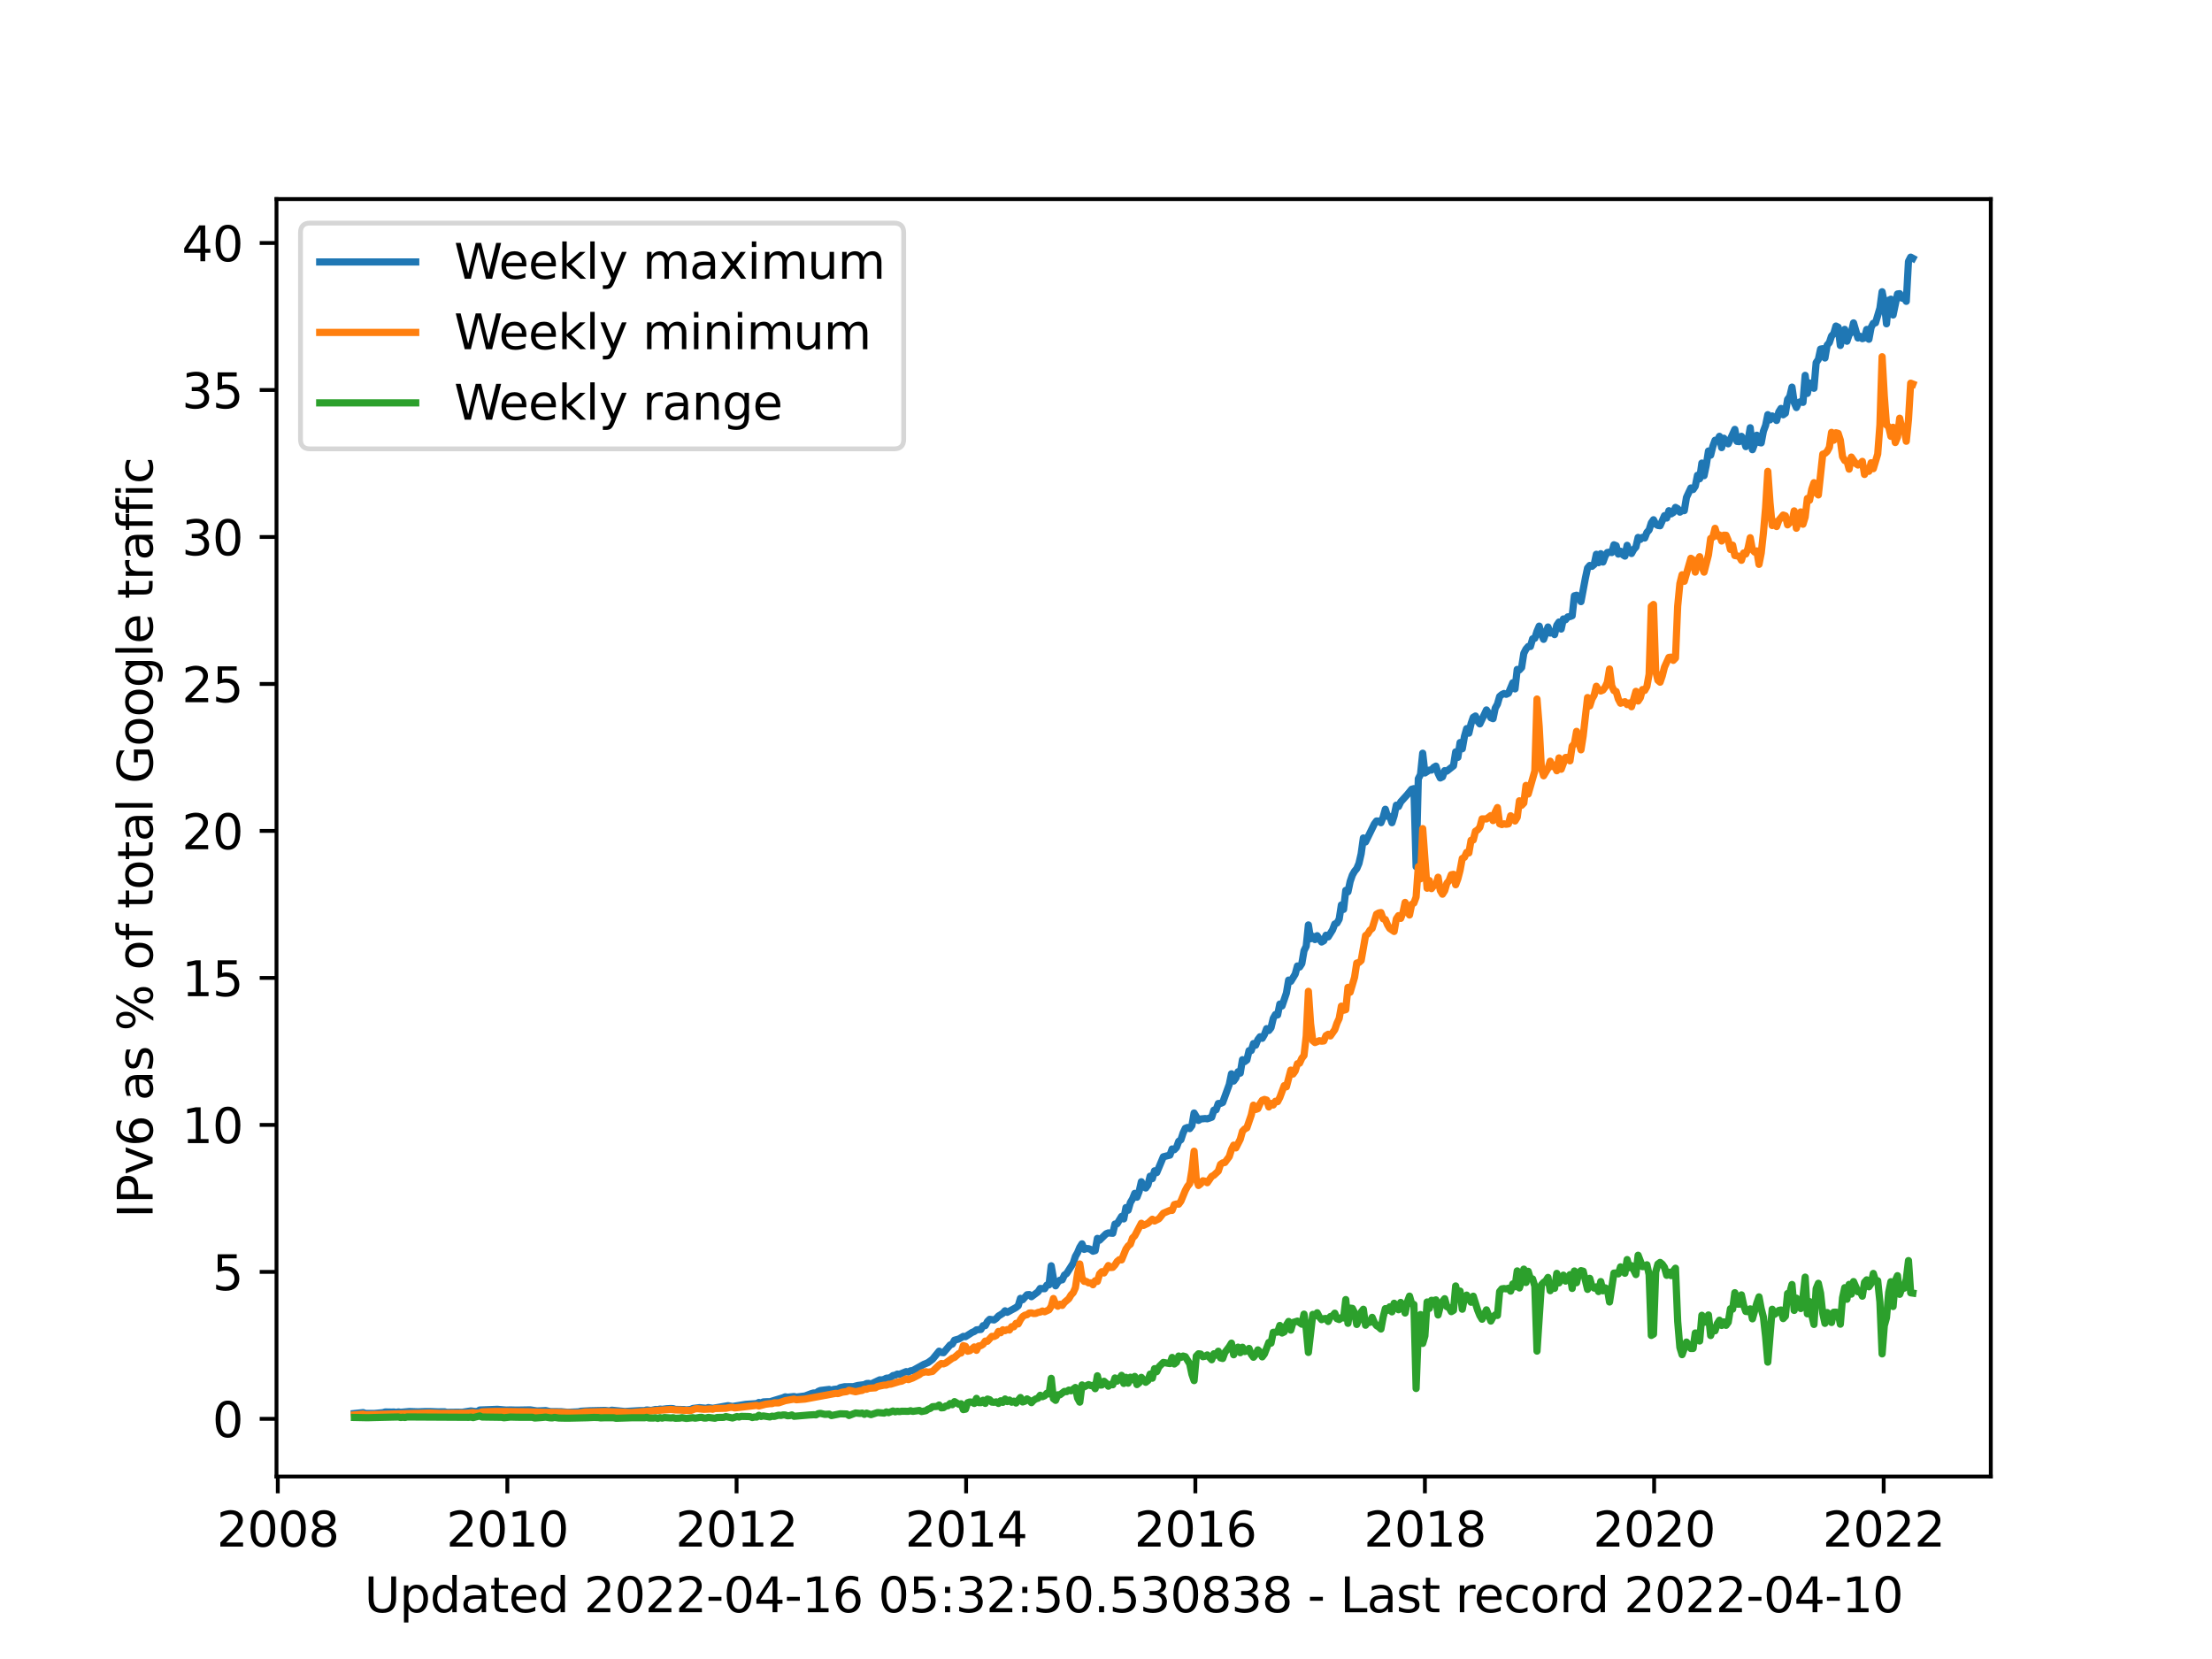 <?xml version="1.0" encoding="utf-8" standalone="no"?>
<!DOCTYPE svg PUBLIC "-//W3C//DTD SVG 1.1//EN"
  "http://www.w3.org/Graphics/SVG/1.1/DTD/svg11.dtd">
<svg xmlns:xlink="http://www.w3.org/1999/xlink" width="460.8pt" height="345.6pt" viewBox="0 0 460.8 345.6" xmlns="http://www.w3.org/2000/svg" version="1.1">
 <defs>
  <style type="text/css">*{stroke-linejoin: round; stroke-linecap: butt}</style>
 </defs>
 <g id="figure_1">
  <g id="patch_1">
   <path d="M 0 345.6 
L 460.8 345.6 
L 460.8 0 
L 0 0 
z
" style="fill: #ffffff"/>
  </g>
  <g id="axes_1">
   <g id="patch_2">
    <path d="M 57.6 307.584 
L 414.72 307.584 
L 414.72 41.472 
L 57.6 41.472 
z
" style="fill: #ffffff"/>
   </g>
   <g id="matplotlib.axis_1">
    <g id="xtick_1">
     <g id="line2d_1">
      <defs>
       <path id="m80d46bbc72" d="M 0 0 
L 0 3.5 
" style="stroke: #000000; stroke-width: 0.8"/>
      </defs>
      <g>
       <use xlink:href="#m80d46bbc72" x="57.871" y="307.584" style="stroke: #000000; stroke-width: 0.8"/>
      </g>
     </g>
     <g id="text_1">
      <!-- 2008 -->
      <g transform="translate(45.146 322.182)scale(0.1 -0.1)">
       <defs>
        <path id="DejaVuSans-32" d="M 1228 531 
L 3431 531 
L 3431 0 
L 469 0 
L 469 531 
Q 828 903 1448 1529 
Q 2069 2156 2228 2338 
Q 2531 2678 2651 2914 
Q 2772 3150 2772 3378 
Q 2772 3750 2511 3984 
Q 2250 4219 1831 4219 
Q 1534 4219 1204 4116 
Q 875 4013 500 3803 
L 500 4441 
Q 881 4594 1212 4672 
Q 1544 4750 1819 4750 
Q 2544 4750 2975 4387 
Q 3406 4025 3406 3419 
Q 3406 3131 3298 2873 
Q 3191 2616 2906 2266 
Q 2828 2175 2409 1742 
Q 1991 1309 1228 531 
z
" transform="scale(0.016)"/>
        <path id="DejaVuSans-30" d="M 2034 4250 
Q 1547 4250 1301 3770 
Q 1056 3291 1056 2328 
Q 1056 1369 1301 889 
Q 1547 409 2034 409 
Q 2525 409 2770 889 
Q 3016 1369 3016 2328 
Q 3016 3291 2770 3770 
Q 2525 4250 2034 4250 
z
M 2034 4750 
Q 2819 4750 3233 4129 
Q 3647 3509 3647 2328 
Q 3647 1150 3233 529 
Q 2819 -91 2034 -91 
Q 1250 -91 836 529 
Q 422 1150 422 2328 
Q 422 3509 836 4129 
Q 1250 4750 2034 4750 
z
" transform="scale(0.016)"/>
        <path id="DejaVuSans-38" d="M 2034 2216 
Q 1584 2216 1326 1975 
Q 1069 1734 1069 1313 
Q 1069 891 1326 650 
Q 1584 409 2034 409 
Q 2484 409 2743 651 
Q 3003 894 3003 1313 
Q 3003 1734 2745 1975 
Q 2488 2216 2034 2216 
z
M 1403 2484 
Q 997 2584 770 2862 
Q 544 3141 544 3541 
Q 544 4100 942 4425 
Q 1341 4750 2034 4750 
Q 2731 4750 3128 4425 
Q 3525 4100 3525 3541 
Q 3525 3141 3298 2862 
Q 3072 2584 2669 2484 
Q 3125 2378 3379 2068 
Q 3634 1759 3634 1313 
Q 3634 634 3220 271 
Q 2806 -91 2034 -91 
Q 1263 -91 848 271 
Q 434 634 434 1313 
Q 434 1759 690 2068 
Q 947 2378 1403 2484 
z
M 1172 3481 
Q 1172 3119 1398 2916 
Q 1625 2713 2034 2713 
Q 2441 2713 2670 2916 
Q 2900 3119 2900 3481 
Q 2900 3844 2670 4047 
Q 2441 4250 2034 4250 
Q 1625 4250 1398 4047 
Q 1172 3844 1172 3481 
z
" transform="scale(0.016)"/>
       </defs>
       <use xlink:href="#DejaVuSans-32"/>
       <use xlink:href="#DejaVuSans-30" x="63.623"/>
       <use xlink:href="#DejaVuSans-30" x="127.246"/>
       <use xlink:href="#DejaVuSans-38" x="190.869"/>
      </g>
     </g>
    </g>
    <g id="xtick_2">
     <g id="line2d_2">
      <g>
       <use xlink:href="#m80d46bbc72" x="105.69" y="307.584" style="stroke: #000000; stroke-width: 0.8"/>
      </g>
     </g>
     <g id="text_2">
      <!-- 2010 -->
      <g transform="translate(92.965 322.182)scale(0.1 -0.1)">
       <defs>
        <path id="DejaVuSans-31" d="M 794 531 
L 1825 531 
L 1825 4091 
L 703 3866 
L 703 4441 
L 1819 4666 
L 2450 4666 
L 2450 531 
L 3481 531 
L 3481 0 
L 794 0 
L 794 531 
z
" transform="scale(0.016)"/>
       </defs>
       <use xlink:href="#DejaVuSans-32"/>
       <use xlink:href="#DejaVuSans-30" x="63.623"/>
       <use xlink:href="#DejaVuSans-31" x="127.246"/>
       <use xlink:href="#DejaVuSans-30" x="190.869"/>
      </g>
     </g>
    </g>
    <g id="xtick_3">
     <g id="line2d_3">
      <g>
       <use xlink:href="#m80d46bbc72" x="153.443" y="307.584" style="stroke: #000000; stroke-width: 0.8"/>
      </g>
     </g>
     <g id="text_3">
      <!-- 2012 -->
      <g transform="translate(140.718 322.182)scale(0.1 -0.1)">
       <use xlink:href="#DejaVuSans-32"/>
       <use xlink:href="#DejaVuSans-30" x="63.623"/>
       <use xlink:href="#DejaVuSans-31" x="127.246"/>
       <use xlink:href="#DejaVuSans-32" x="190.869"/>
      </g>
     </g>
    </g>
    <g id="xtick_4">
     <g id="line2d_4">
      <g>
       <use xlink:href="#m80d46bbc72" x="201.261" y="307.584" style="stroke: #000000; stroke-width: 0.8"/>
      </g>
     </g>
     <g id="text_4">
      <!-- 2014 -->
      <g transform="translate(188.536 322.182)scale(0.1 -0.1)">
       <defs>
        <path id="DejaVuSans-34" d="M 2419 4116 
L 825 1625 
L 2419 1625 
L 2419 4116 
z
M 2253 4666 
L 3047 4666 
L 3047 1625 
L 3713 1625 
L 3713 1100 
L 3047 1100 
L 3047 0 
L 2419 0 
L 2419 1100 
L 313 1100 
L 313 1709 
L 2253 4666 
z
" transform="scale(0.016)"/>
       </defs>
       <use xlink:href="#DejaVuSans-32"/>
       <use xlink:href="#DejaVuSans-30" x="63.623"/>
       <use xlink:href="#DejaVuSans-31" x="127.246"/>
       <use xlink:href="#DejaVuSans-34" x="190.869"/>
      </g>
     </g>
    </g>
    <g id="xtick_5">
     <g id="line2d_5">
      <g>
       <use xlink:href="#m80d46bbc72" x="249.014" y="307.584" style="stroke: #000000; stroke-width: 0.8"/>
      </g>
     </g>
     <g id="text_5">
      <!-- 2016 -->
      <g transform="translate(236.289 322.182)scale(0.1 -0.1)">
       <defs>
        <path id="DejaVuSans-36" d="M 2113 2584 
Q 1688 2584 1439 2293 
Q 1191 2003 1191 1497 
Q 1191 994 1439 701 
Q 1688 409 2113 409 
Q 2538 409 2786 701 
Q 3034 994 3034 1497 
Q 3034 2003 2786 2293 
Q 2538 2584 2113 2584 
z
M 3366 4563 
L 3366 3988 
Q 3128 4100 2886 4159 
Q 2644 4219 2406 4219 
Q 1781 4219 1451 3797 
Q 1122 3375 1075 2522 
Q 1259 2794 1537 2939 
Q 1816 3084 2150 3084 
Q 2853 3084 3261 2657 
Q 3669 2231 3669 1497 
Q 3669 778 3244 343 
Q 2819 -91 2113 -91 
Q 1303 -91 875 529 
Q 447 1150 447 2328 
Q 447 3434 972 4092 
Q 1497 4750 2381 4750 
Q 2619 4750 2861 4703 
Q 3103 4656 3366 4563 
z
" transform="scale(0.016)"/>
       </defs>
       <use xlink:href="#DejaVuSans-32"/>
       <use xlink:href="#DejaVuSans-30" x="63.623"/>
       <use xlink:href="#DejaVuSans-31" x="127.246"/>
       <use xlink:href="#DejaVuSans-36" x="190.869"/>
      </g>
     </g>
    </g>
    <g id="xtick_6">
     <g id="line2d_6">
      <g>
       <use xlink:href="#m80d46bbc72" x="296.832" y="307.584" style="stroke: #000000; stroke-width: 0.8"/>
      </g>
     </g>
     <g id="text_6">
      <!-- 2018 -->
      <g transform="translate(284.107 322.182)scale(0.1 -0.1)">
       <use xlink:href="#DejaVuSans-32"/>
       <use xlink:href="#DejaVuSans-30" x="63.623"/>
       <use xlink:href="#DejaVuSans-31" x="127.246"/>
       <use xlink:href="#DejaVuSans-38" x="190.869"/>
      </g>
     </g>
    </g>
    <g id="xtick_7">
     <g id="line2d_7">
      <g>
       <use xlink:href="#m80d46bbc72" x="344.585" y="307.584" style="stroke: #000000; stroke-width: 0.8"/>
      </g>
     </g>
     <g id="text_7">
      <!-- 2020 -->
      <g transform="translate(331.86 322.182)scale(0.1 -0.1)">
       <use xlink:href="#DejaVuSans-32"/>
       <use xlink:href="#DejaVuSans-30" x="63.623"/>
       <use xlink:href="#DejaVuSans-32" x="127.246"/>
       <use xlink:href="#DejaVuSans-30" x="190.869"/>
      </g>
     </g>
    </g>
    <g id="xtick_8">
     <g id="line2d_8">
      <g>
       <use xlink:href="#m80d46bbc72" x="392.404" y="307.584" style="stroke: #000000; stroke-width: 0.8"/>
      </g>
     </g>
     <g id="text_8">
      <!-- 2022 -->
      <g transform="translate(379.679 322.182)scale(0.1 -0.1)">
       <use xlink:href="#DejaVuSans-32"/>
       <use xlink:href="#DejaVuSans-30" x="63.623"/>
       <use xlink:href="#DejaVuSans-32" x="127.246"/>
       <use xlink:href="#DejaVuSans-32" x="190.869"/>
      </g>
     </g>
    </g>
    <g id="text_9">
     <!-- Updated 2022-04-16 05:32:50.530838 - Last record 2022-04-10 -->
     <g transform="translate(75.905 335.861)scale(0.1 -0.1)">
      <defs>
       <path id="DejaVuSans-55" d="M 556 4666 
L 1191 4666 
L 1191 1831 
Q 1191 1081 1462 751 
Q 1734 422 2344 422 
Q 2950 422 3222 751 
Q 3494 1081 3494 1831 
L 3494 4666 
L 4128 4666 
L 4128 1753 
Q 4128 841 3676 375 
Q 3225 -91 2344 -91 
Q 1459 -91 1007 375 
Q 556 841 556 1753 
L 556 4666 
z
" transform="scale(0.016)"/>
       <path id="DejaVuSans-70" d="M 1159 525 
L 1159 -1331 
L 581 -1331 
L 581 3500 
L 1159 3500 
L 1159 2969 
Q 1341 3281 1617 3432 
Q 1894 3584 2278 3584 
Q 2916 3584 3314 3078 
Q 3713 2572 3713 1747 
Q 3713 922 3314 415 
Q 2916 -91 2278 -91 
Q 1894 -91 1617 61 
Q 1341 213 1159 525 
z
M 3116 1747 
Q 3116 2381 2855 2742 
Q 2594 3103 2138 3103 
Q 1681 3103 1420 2742 
Q 1159 2381 1159 1747 
Q 1159 1113 1420 752 
Q 1681 391 2138 391 
Q 2594 391 2855 752 
Q 3116 1113 3116 1747 
z
" transform="scale(0.016)"/>
       <path id="DejaVuSans-64" d="M 2906 2969 
L 2906 4863 
L 3481 4863 
L 3481 0 
L 2906 0 
L 2906 525 
Q 2725 213 2448 61 
Q 2172 -91 1784 -91 
Q 1150 -91 751 415 
Q 353 922 353 1747 
Q 353 2572 751 3078 
Q 1150 3584 1784 3584 
Q 2172 3584 2448 3432 
Q 2725 3281 2906 2969 
z
M 947 1747 
Q 947 1113 1208 752 
Q 1469 391 1925 391 
Q 2381 391 2643 752 
Q 2906 1113 2906 1747 
Q 2906 2381 2643 2742 
Q 2381 3103 1925 3103 
Q 1469 3103 1208 2742 
Q 947 2381 947 1747 
z
" transform="scale(0.016)"/>
       <path id="DejaVuSans-61" d="M 2194 1759 
Q 1497 1759 1228 1600 
Q 959 1441 959 1056 
Q 959 750 1161 570 
Q 1363 391 1709 391 
Q 2188 391 2477 730 
Q 2766 1069 2766 1631 
L 2766 1759 
L 2194 1759 
z
M 3341 1997 
L 3341 0 
L 2766 0 
L 2766 531 
Q 2569 213 2275 61 
Q 1981 -91 1556 -91 
Q 1019 -91 701 211 
Q 384 513 384 1019 
Q 384 1609 779 1909 
Q 1175 2209 1959 2209 
L 2766 2209 
L 2766 2266 
Q 2766 2663 2505 2880 
Q 2244 3097 1772 3097 
Q 1472 3097 1187 3025 
Q 903 2953 641 2809 
L 641 3341 
Q 956 3463 1253 3523 
Q 1550 3584 1831 3584 
Q 2591 3584 2966 3190 
Q 3341 2797 3341 1997 
z
" transform="scale(0.016)"/>
       <path id="DejaVuSans-74" d="M 1172 4494 
L 1172 3500 
L 2356 3500 
L 2356 3053 
L 1172 3053 
L 1172 1153 
Q 1172 725 1289 603 
Q 1406 481 1766 481 
L 2356 481 
L 2356 0 
L 1766 0 
Q 1100 0 847 248 
Q 594 497 594 1153 
L 594 3053 
L 172 3053 
L 172 3500 
L 594 3500 
L 594 4494 
L 1172 4494 
z
" transform="scale(0.016)"/>
       <path id="DejaVuSans-65" d="M 3597 1894 
L 3597 1613 
L 953 1613 
Q 991 1019 1311 708 
Q 1631 397 2203 397 
Q 2534 397 2845 478 
Q 3156 559 3463 722 
L 3463 178 
Q 3153 47 2828 -22 
Q 2503 -91 2169 -91 
Q 1331 -91 842 396 
Q 353 884 353 1716 
Q 353 2575 817 3079 
Q 1281 3584 2069 3584 
Q 2775 3584 3186 3129 
Q 3597 2675 3597 1894 
z
M 3022 2063 
Q 3016 2534 2758 2815 
Q 2500 3097 2075 3097 
Q 1594 3097 1305 2825 
Q 1016 2553 972 2059 
L 3022 2063 
z
" transform="scale(0.016)"/>
       <path id="DejaVuSans-20" transform="scale(0.016)"/>
       <path id="DejaVuSans-2d" d="M 313 2009 
L 1997 2009 
L 1997 1497 
L 313 1497 
L 313 2009 
z
" transform="scale(0.016)"/>
       <path id="DejaVuSans-35" d="M 691 4666 
L 3169 4666 
L 3169 4134 
L 1269 4134 
L 1269 2991 
Q 1406 3038 1543 3061 
Q 1681 3084 1819 3084 
Q 2600 3084 3056 2656 
Q 3513 2228 3513 1497 
Q 3513 744 3044 326 
Q 2575 -91 1722 -91 
Q 1428 -91 1123 -41 
Q 819 9 494 109 
L 494 744 
Q 775 591 1075 516 
Q 1375 441 1709 441 
Q 2250 441 2565 725 
Q 2881 1009 2881 1497 
Q 2881 1984 2565 2268 
Q 2250 2553 1709 2553 
Q 1456 2553 1204 2497 
Q 953 2441 691 2322 
L 691 4666 
z
" transform="scale(0.016)"/>
       <path id="DejaVuSans-3a" d="M 750 794 
L 1409 794 
L 1409 0 
L 750 0 
L 750 794 
z
M 750 3309 
L 1409 3309 
L 1409 2516 
L 750 2516 
L 750 3309 
z
" transform="scale(0.016)"/>
       <path id="DejaVuSans-33" d="M 2597 2516 
Q 3050 2419 3304 2112 
Q 3559 1806 3559 1356 
Q 3559 666 3084 287 
Q 2609 -91 1734 -91 
Q 1441 -91 1130 -33 
Q 819 25 488 141 
L 488 750 
Q 750 597 1062 519 
Q 1375 441 1716 441 
Q 2309 441 2620 675 
Q 2931 909 2931 1356 
Q 2931 1769 2642 2001 
Q 2353 2234 1838 2234 
L 1294 2234 
L 1294 2753 
L 1863 2753 
Q 2328 2753 2575 2939 
Q 2822 3125 2822 3475 
Q 2822 3834 2567 4026 
Q 2313 4219 1838 4219 
Q 1578 4219 1281 4162 
Q 984 4106 628 3988 
L 628 4550 
Q 988 4650 1302 4700 
Q 1616 4750 1894 4750 
Q 2613 4750 3031 4423 
Q 3450 4097 3450 3541 
Q 3450 3153 3228 2886 
Q 3006 2619 2597 2516 
z
" transform="scale(0.016)"/>
       <path id="DejaVuSans-2e" d="M 684 794 
L 1344 794 
L 1344 0 
L 684 0 
L 684 794 
z
" transform="scale(0.016)"/>
       <path id="DejaVuSans-4c" d="M 628 4666 
L 1259 4666 
L 1259 531 
L 3531 531 
L 3531 0 
L 628 0 
L 628 4666 
z
" transform="scale(0.016)"/>
       <path id="DejaVuSans-73" d="M 2834 3397 
L 2834 2853 
Q 2591 2978 2328 3040 
Q 2066 3103 1784 3103 
Q 1356 3103 1142 2972 
Q 928 2841 928 2578 
Q 928 2378 1081 2264 
Q 1234 2150 1697 2047 
L 1894 2003 
Q 2506 1872 2764 1633 
Q 3022 1394 3022 966 
Q 3022 478 2636 193 
Q 2250 -91 1575 -91 
Q 1294 -91 989 -36 
Q 684 19 347 128 
L 347 722 
Q 666 556 975 473 
Q 1284 391 1588 391 
Q 1994 391 2212 530 
Q 2431 669 2431 922 
Q 2431 1156 2273 1281 
Q 2116 1406 1581 1522 
L 1381 1569 
Q 847 1681 609 1914 
Q 372 2147 372 2553 
Q 372 3047 722 3315 
Q 1072 3584 1716 3584 
Q 2034 3584 2315 3537 
Q 2597 3491 2834 3397 
z
" transform="scale(0.016)"/>
       <path id="DejaVuSans-72" d="M 2631 2963 
Q 2534 3019 2420 3045 
Q 2306 3072 2169 3072 
Q 1681 3072 1420 2755 
Q 1159 2438 1159 1844 
L 1159 0 
L 581 0 
L 581 3500 
L 1159 3500 
L 1159 2956 
Q 1341 3275 1631 3429 
Q 1922 3584 2338 3584 
Q 2397 3584 2469 3576 
Q 2541 3569 2628 3553 
L 2631 2963 
z
" transform="scale(0.016)"/>
       <path id="DejaVuSans-63" d="M 3122 3366 
L 3122 2828 
Q 2878 2963 2633 3030 
Q 2388 3097 2138 3097 
Q 1578 3097 1268 2742 
Q 959 2388 959 1747 
Q 959 1106 1268 751 
Q 1578 397 2138 397 
Q 2388 397 2633 464 
Q 2878 531 3122 666 
L 3122 134 
Q 2881 22 2623 -34 
Q 2366 -91 2075 -91 
Q 1284 -91 818 406 
Q 353 903 353 1747 
Q 353 2603 823 3093 
Q 1294 3584 2113 3584 
Q 2378 3584 2631 3529 
Q 2884 3475 3122 3366 
z
" transform="scale(0.016)"/>
       <path id="DejaVuSans-6f" d="M 1959 3097 
Q 1497 3097 1228 2736 
Q 959 2375 959 1747 
Q 959 1119 1226 758 
Q 1494 397 1959 397 
Q 2419 397 2687 759 
Q 2956 1122 2956 1747 
Q 2956 2369 2687 2733 
Q 2419 3097 1959 3097 
z
M 1959 3584 
Q 2709 3584 3137 3096 
Q 3566 2609 3566 1747 
Q 3566 888 3137 398 
Q 2709 -91 1959 -91 
Q 1206 -91 779 398 
Q 353 888 353 1747 
Q 353 2609 779 3096 
Q 1206 3584 1959 3584 
z
" transform="scale(0.016)"/>
      </defs>
      <use xlink:href="#DejaVuSans-55"/>
      <use xlink:href="#DejaVuSans-70" x="73.193"/>
      <use xlink:href="#DejaVuSans-64" x="136.67"/>
      <use xlink:href="#DejaVuSans-61" x="200.146"/>
      <use xlink:href="#DejaVuSans-74" x="261.426"/>
      <use xlink:href="#DejaVuSans-65" x="300.635"/>
      <use xlink:href="#DejaVuSans-64" x="362.158"/>
      <use xlink:href="#DejaVuSans-20" x="425.635"/>
      <use xlink:href="#DejaVuSans-32" x="457.422"/>
      <use xlink:href="#DejaVuSans-30" x="521.045"/>
      <use xlink:href="#DejaVuSans-32" x="584.668"/>
      <use xlink:href="#DejaVuSans-32" x="648.291"/>
      <use xlink:href="#DejaVuSans-2d" x="711.914"/>
      <use xlink:href="#DejaVuSans-30" x="747.998"/>
      <use xlink:href="#DejaVuSans-34" x="811.621"/>
      <use xlink:href="#DejaVuSans-2d" x="875.244"/>
      <use xlink:href="#DejaVuSans-31" x="911.328"/>
      <use xlink:href="#DejaVuSans-36" x="974.951"/>
      <use xlink:href="#DejaVuSans-20" x="1038.574"/>
      <use xlink:href="#DejaVuSans-30" x="1070.361"/>
      <use xlink:href="#DejaVuSans-35" x="1133.984"/>
      <use xlink:href="#DejaVuSans-3a" x="1197.607"/>
      <use xlink:href="#DejaVuSans-33" x="1231.299"/>
      <use xlink:href="#DejaVuSans-32" x="1294.922"/>
      <use xlink:href="#DejaVuSans-3a" x="1358.545"/>
      <use xlink:href="#DejaVuSans-35" x="1392.236"/>
      <use xlink:href="#DejaVuSans-30" x="1455.859"/>
      <use xlink:href="#DejaVuSans-2e" x="1519.482"/>
      <use xlink:href="#DejaVuSans-35" x="1551.27"/>
      <use xlink:href="#DejaVuSans-33" x="1614.893"/>
      <use xlink:href="#DejaVuSans-30" x="1678.516"/>
      <use xlink:href="#DejaVuSans-38" x="1742.139"/>
      <use xlink:href="#DejaVuSans-33" x="1805.762"/>
      <use xlink:href="#DejaVuSans-38" x="1869.385"/>
      <use xlink:href="#DejaVuSans-20" x="1933.008"/>
      <use xlink:href="#DejaVuSans-2d" x="1964.795"/>
      <use xlink:href="#DejaVuSans-20" x="2000.879"/>
      <use xlink:href="#DejaVuSans-4c" x="2032.666"/>
      <use xlink:href="#DejaVuSans-61" x="2088.379"/>
      <use xlink:href="#DejaVuSans-73" x="2149.658"/>
      <use xlink:href="#DejaVuSans-74" x="2201.758"/>
      <use xlink:href="#DejaVuSans-20" x="2240.967"/>
      <use xlink:href="#DejaVuSans-72" x="2272.754"/>
      <use xlink:href="#DejaVuSans-65" x="2311.617"/>
      <use xlink:href="#DejaVuSans-63" x="2373.141"/>
      <use xlink:href="#DejaVuSans-6f" x="2428.121"/>
      <use xlink:href="#DejaVuSans-72" x="2489.303"/>
      <use xlink:href="#DejaVuSans-64" x="2528.666"/>
      <use xlink:href="#DejaVuSans-20" x="2592.143"/>
      <use xlink:href="#DejaVuSans-32" x="2623.93"/>
      <use xlink:href="#DejaVuSans-30" x="2687.553"/>
      <use xlink:href="#DejaVuSans-32" x="2751.176"/>
      <use xlink:href="#DejaVuSans-32" x="2814.799"/>
      <use xlink:href="#DejaVuSans-2d" x="2878.422"/>
      <use xlink:href="#DejaVuSans-30" x="2914.506"/>
      <use xlink:href="#DejaVuSans-34" x="2978.129"/>
      <use xlink:href="#DejaVuSans-2d" x="3041.752"/>
      <use xlink:href="#DejaVuSans-31" x="3077.836"/>
      <use xlink:href="#DejaVuSans-30" x="3141.459"/>
     </g>
    </g>
   </g>
   <g id="matplotlib.axis_2">
    <g id="ytick_1">
     <g id="line2d_9">
      <defs>
       <path id="maebf4e79bf" d="M 0 0 
L -3.5 0 
" style="stroke: #000000; stroke-width: 0.8"/>
      </defs>
      <g>
       <use xlink:href="#maebf4e79bf" x="57.6" y="295.573" style="stroke: #000000; stroke-width: 0.8"/>
      </g>
     </g>
     <g id="text_10">
      <!-- 0 -->
      <g transform="translate(44.237 299.372)scale(0.1 -0.1)">
       <use xlink:href="#DejaVuSans-30"/>
      </g>
     </g>
    </g>
    <g id="ytick_2">
     <g id="line2d_10">
      <g>
       <use xlink:href="#maebf4e79bf" x="57.6" y="264.955" style="stroke: #000000; stroke-width: 0.8"/>
      </g>
     </g>
     <g id="text_11">
      <!-- 5 -->
      <g transform="translate(44.237 268.754)scale(0.1 -0.1)">
       <use xlink:href="#DejaVuSans-35"/>
      </g>
     </g>
    </g>
    <g id="ytick_3">
     <g id="line2d_11">
      <g>
       <use xlink:href="#maebf4e79bf" x="57.6" y="234.336" style="stroke: #000000; stroke-width: 0.8"/>
      </g>
     </g>
     <g id="text_12">
      <!-- 10 -->
      <g transform="translate(37.875 238.135)scale(0.1 -0.1)">
       <use xlink:href="#DejaVuSans-31"/>
       <use xlink:href="#DejaVuSans-30" x="63.623"/>
      </g>
     </g>
    </g>
    <g id="ytick_4">
     <g id="line2d_12">
      <g>
       <use xlink:href="#maebf4e79bf" x="57.6" y="203.717" style="stroke: #000000; stroke-width: 0.8"/>
      </g>
     </g>
     <g id="text_13">
      <!-- 15 -->
      <g transform="translate(37.875 207.516)scale(0.1 -0.1)">
       <use xlink:href="#DejaVuSans-31"/>
       <use xlink:href="#DejaVuSans-35" x="63.623"/>
      </g>
     </g>
    </g>
    <g id="ytick_5">
     <g id="line2d_13">
      <g>
       <use xlink:href="#maebf4e79bf" x="57.6" y="173.099" style="stroke: #000000; stroke-width: 0.8"/>
      </g>
     </g>
     <g id="text_14">
      <!-- 20 -->
      <g transform="translate(37.875 176.898)scale(0.1 -0.1)">
       <use xlink:href="#DejaVuSans-32"/>
       <use xlink:href="#DejaVuSans-30" x="63.623"/>
      </g>
     </g>
    </g>
    <g id="ytick_6">
     <g id="line2d_14">
      <g>
       <use xlink:href="#maebf4e79bf" x="57.6" y="142.48" style="stroke: #000000; stroke-width: 0.8"/>
      </g>
     </g>
     <g id="text_15">
      <!-- 25 -->
      <g transform="translate(37.875 146.279)scale(0.1 -0.1)">
       <use xlink:href="#DejaVuSans-32"/>
       <use xlink:href="#DejaVuSans-35" x="63.623"/>
      </g>
     </g>
    </g>
    <g id="ytick_7">
     <g id="line2d_15">
      <g>
       <use xlink:href="#maebf4e79bf" x="57.6" y="111.861" style="stroke: #000000; stroke-width: 0.8"/>
      </g>
     </g>
     <g id="text_16">
      <!-- 30 -->
      <g transform="translate(37.875 115.661)scale(0.1 -0.1)">
       <use xlink:href="#DejaVuSans-33"/>
       <use xlink:href="#DejaVuSans-30" x="63.623"/>
      </g>
     </g>
    </g>
    <g id="ytick_8">
     <g id="line2d_16">
      <g>
       <use xlink:href="#maebf4e79bf" x="57.6" y="81.243" style="stroke: #000000; stroke-width: 0.8"/>
      </g>
     </g>
     <g id="text_17">
      <!-- 35 -->
      <g transform="translate(37.875 85.042)scale(0.1 -0.1)">
       <use xlink:href="#DejaVuSans-33"/>
       <use xlink:href="#DejaVuSans-35" x="63.623"/>
      </g>
     </g>
    </g>
    <g id="ytick_9">
     <g id="line2d_17">
      <g>
       <use xlink:href="#maebf4e79bf" x="57.6" y="50.624" style="stroke: #000000; stroke-width: 0.8"/>
      </g>
     </g>
     <g id="text_18">
      <!-- 40 -->
      <g transform="translate(37.875 54.423)scale(0.1 -0.1)">
       <use xlink:href="#DejaVuSans-34"/>
       <use xlink:href="#DejaVuSans-30" x="63.623"/>
      </g>
     </g>
    </g>
    <g id="text_19">
     <!-- IPv6 as % of total Google traffic -->
     <g transform="translate(31.795 253.736)rotate(-90)scale(0.1 -0.1)">
      <defs>
       <path id="DejaVuSans-49" d="M 628 4666 
L 1259 4666 
L 1259 0 
L 628 0 
L 628 4666 
z
" transform="scale(0.016)"/>
       <path id="DejaVuSans-50" d="M 1259 4147 
L 1259 2394 
L 2053 2394 
Q 2494 2394 2734 2622 
Q 2975 2850 2975 3272 
Q 2975 3691 2734 3919 
Q 2494 4147 2053 4147 
L 1259 4147 
z
M 628 4666 
L 2053 4666 
Q 2838 4666 3239 4311 
Q 3641 3956 3641 3272 
Q 3641 2581 3239 2228 
Q 2838 1875 2053 1875 
L 1259 1875 
L 1259 0 
L 628 0 
L 628 4666 
z
" transform="scale(0.016)"/>
       <path id="DejaVuSans-76" d="M 191 3500 
L 800 3500 
L 1894 563 
L 2988 3500 
L 3597 3500 
L 2284 0 
L 1503 0 
L 191 3500 
z
" transform="scale(0.016)"/>
       <path id="DejaVuSans-25" d="M 4653 2053 
Q 4381 2053 4226 1822 
Q 4072 1591 4072 1178 
Q 4072 772 4226 539 
Q 4381 306 4653 306 
Q 4919 306 5073 539 
Q 5228 772 5228 1178 
Q 5228 1588 5073 1820 
Q 4919 2053 4653 2053 
z
M 4653 2450 
Q 5147 2450 5437 2106 
Q 5728 1763 5728 1178 
Q 5728 594 5436 251 
Q 5144 -91 4653 -91 
Q 4153 -91 3862 251 
Q 3572 594 3572 1178 
Q 3572 1766 3864 2108 
Q 4156 2450 4653 2450 
z
M 1428 4353 
Q 1159 4353 1004 4120 
Q 850 3888 850 3481 
Q 850 3069 1003 2837 
Q 1156 2606 1428 2606 
Q 1700 2606 1854 2837 
Q 2009 3069 2009 3481 
Q 2009 3884 1853 4118 
Q 1697 4353 1428 4353 
z
M 4250 4750 
L 4750 4750 
L 1831 -91 
L 1331 -91 
L 4250 4750 
z
M 1428 4750 
Q 1922 4750 2215 4408 
Q 2509 4066 2509 3481 
Q 2509 2891 2217 2550 
Q 1925 2209 1428 2209 
Q 931 2209 642 2551 
Q 353 2894 353 3481 
Q 353 4063 643 4406 
Q 934 4750 1428 4750 
z
" transform="scale(0.016)"/>
       <path id="DejaVuSans-66" d="M 2375 4863 
L 2375 4384 
L 1825 4384 
Q 1516 4384 1395 4259 
Q 1275 4134 1275 3809 
L 1275 3500 
L 2222 3500 
L 2222 3053 
L 1275 3053 
L 1275 0 
L 697 0 
L 697 3053 
L 147 3053 
L 147 3500 
L 697 3500 
L 697 3744 
Q 697 4328 969 4595 
Q 1241 4863 1831 4863 
L 2375 4863 
z
" transform="scale(0.016)"/>
       <path id="DejaVuSans-6c" d="M 603 4863 
L 1178 4863 
L 1178 0 
L 603 0 
L 603 4863 
z
" transform="scale(0.016)"/>
       <path id="DejaVuSans-47" d="M 3809 666 
L 3809 1919 
L 2778 1919 
L 2778 2438 
L 4434 2438 
L 4434 434 
Q 4069 175 3628 42 
Q 3188 -91 2688 -91 
Q 1594 -91 976 548 
Q 359 1188 359 2328 
Q 359 3472 976 4111 
Q 1594 4750 2688 4750 
Q 3144 4750 3555 4637 
Q 3966 4525 4313 4306 
L 4313 3634 
Q 3963 3931 3569 4081 
Q 3175 4231 2741 4231 
Q 1884 4231 1454 3753 
Q 1025 3275 1025 2328 
Q 1025 1384 1454 906 
Q 1884 428 2741 428 
Q 3075 428 3337 486 
Q 3600 544 3809 666 
z
" transform="scale(0.016)"/>
       <path id="DejaVuSans-67" d="M 2906 1791 
Q 2906 2416 2648 2759 
Q 2391 3103 1925 3103 
Q 1463 3103 1205 2759 
Q 947 2416 947 1791 
Q 947 1169 1205 825 
Q 1463 481 1925 481 
Q 2391 481 2648 825 
Q 2906 1169 2906 1791 
z
M 3481 434 
Q 3481 -459 3084 -895 
Q 2688 -1331 1869 -1331 
Q 1566 -1331 1297 -1286 
Q 1028 -1241 775 -1147 
L 775 -588 
Q 1028 -725 1275 -790 
Q 1522 -856 1778 -856 
Q 2344 -856 2625 -561 
Q 2906 -266 2906 331 
L 2906 616 
Q 2728 306 2450 153 
Q 2172 0 1784 0 
Q 1141 0 747 490 
Q 353 981 353 1791 
Q 353 2603 747 3093 
Q 1141 3584 1784 3584 
Q 2172 3584 2450 3431 
Q 2728 3278 2906 2969 
L 2906 3500 
L 3481 3500 
L 3481 434 
z
" transform="scale(0.016)"/>
       <path id="DejaVuSans-69" d="M 603 3500 
L 1178 3500 
L 1178 0 
L 603 0 
L 603 3500 
z
M 603 4863 
L 1178 4863 
L 1178 4134 
L 603 4134 
L 603 4863 
z
" transform="scale(0.016)"/>
      </defs>
      <use xlink:href="#DejaVuSans-49"/>
      <use xlink:href="#DejaVuSans-50" x="29.492"/>
      <use xlink:href="#DejaVuSans-76" x="89.795"/>
      <use xlink:href="#DejaVuSans-36" x="148.975"/>
      <use xlink:href="#DejaVuSans-20" x="212.598"/>
      <use xlink:href="#DejaVuSans-61" x="244.385"/>
      <use xlink:href="#DejaVuSans-73" x="305.664"/>
      <use xlink:href="#DejaVuSans-20" x="357.764"/>
      <use xlink:href="#DejaVuSans-25" x="389.551"/>
      <use xlink:href="#DejaVuSans-20" x="484.57"/>
      <use xlink:href="#DejaVuSans-6f" x="516.357"/>
      <use xlink:href="#DejaVuSans-66" x="577.539"/>
      <use xlink:href="#DejaVuSans-20" x="612.744"/>
      <use xlink:href="#DejaVuSans-74" x="644.531"/>
      <use xlink:href="#DejaVuSans-6f" x="683.74"/>
      <use xlink:href="#DejaVuSans-74" x="744.922"/>
      <use xlink:href="#DejaVuSans-61" x="784.131"/>
      <use xlink:href="#DejaVuSans-6c" x="845.41"/>
      <use xlink:href="#DejaVuSans-20" x="873.193"/>
      <use xlink:href="#DejaVuSans-47" x="904.98"/>
      <use xlink:href="#DejaVuSans-6f" x="982.471"/>
      <use xlink:href="#DejaVuSans-6f" x="1043.652"/>
      <use xlink:href="#DejaVuSans-67" x="1104.834"/>
      <use xlink:href="#DejaVuSans-6c" x="1168.311"/>
      <use xlink:href="#DejaVuSans-65" x="1196.094"/>
      <use xlink:href="#DejaVuSans-20" x="1257.617"/>
      <use xlink:href="#DejaVuSans-74" x="1289.404"/>
      <use xlink:href="#DejaVuSans-72" x="1328.613"/>
      <use xlink:href="#DejaVuSans-61" x="1369.727"/>
      <use xlink:href="#DejaVuSans-66" x="1431.006"/>
      <use xlink:href="#DejaVuSans-66" x="1466.211"/>
      <use xlink:href="#DejaVuSans-69" x="1501.416"/>
      <use xlink:href="#DejaVuSans-63" x="1529.199"/>
     </g>
    </g>
   </g>
   <g id="line2d_18">
    <path d="M 73.833 294.457 
L 75.664 294.268 
L 76.122 294.448 
L 77.954 294.448 
L 79.785 294.283 
L 80.243 294.138 
L 81.617 294.162 
L 82.075 294.142 
L 82.533 294.233 
L 82.991 294.127 
L 83.449 294.209 
L 85.28 294.042 
L 87.112 294.107 
L 88.486 294.054 
L 89.859 294.059 
L 91.233 294.113 
L 92.607 294.096 
L 93.065 294.214 
L 95.354 294.185 
L 96.27 294.208 
L 98.102 293.92 
L 99.017 294.047 
L 99.475 294.029 
L 99.933 293.731 
L 102.681 293.629 
L 103.597 293.589 
L 105.428 293.742 
L 106.344 293.717 
L 107.26 293.742 
L 108.176 293.742 
L 110.465 293.704 
L 111.839 293.922 
L 112.755 293.893 
L 113.67 293.846 
L 114.586 294.057 
L 116.876 294.076 
L 118.249 294.209 
L 120.539 294.11 
L 120.997 293.99 
L 122.829 293.885 
L 126.034 293.813 
L 126.95 293.917 
L 127.408 293.771 
L 130.155 294.042 
L 133.36 293.851 
L 134.276 293.853 
L 134.734 293.714 
L 135.65 293.83 
L 136.566 293.614 
L 137.024 293.668 
L 137.482 293.535 
L 137.939 293.593 
L 138.855 293.47 
L 139.771 293.422 
L 140.229 293.452 
L 140.687 293.605 
L 142.518 293.639 
L 142.976 293.71 
L 143.892 293.612 
L 144.35 293.411 
L 145.724 293.238 
L 147.098 293.379 
L 147.555 293.225 
L 148.471 293.382 
L 151.677 292.824 
L 152.592 292.994 
L 155.34 292.552 
L 157.629 292.394 
L 158.087 292.16 
L 158.545 292.25 
L 159.003 292.043 
L 159.919 291.996 
L 160.377 292.011 
L 161.293 291.731 
L 163.124 291.177 
L 163.582 290.981 
L 164.04 291.063 
L 165.414 290.922 
L 165.872 291.037 
L 167.703 290.808 
L 169.077 290.287 
L 169.535 290.172 
L 169.993 290.238 
L 170.451 289.852 
L 170.909 289.666 
L 172.74 289.441 
L 173.198 289.622 
L 173.656 289.446 
L 174.572 289.349 
L 175.03 289.068 
L 175.946 288.88 
L 177.777 288.861 
L 178.693 288.621 
L 180.067 288.444 
L 180.525 288.213 
L 180.982 288.191 
L 181.44 288.31 
L 183.272 287.446 
L 183.73 287.466 
L 184.188 287.343 
L 184.646 287.101 
L 185.104 287.079 
L 185.562 286.923 
L 186.019 286.559 
L 186.477 286.475 
L 186.935 286.25 
L 187.393 286.286 
L 188.767 285.733 
L 189.225 285.831 
L 189.683 285.559 
L 190.141 285.511 
L 192.43 284.231 
L 193.346 283.842 
L 194.262 283.16 
L 195.635 281.474 
L 196.093 281.742 
L 196.551 281.789 
L 197.925 280.187 
L 198.383 279.995 
L 198.841 279.185 
L 199.757 278.933 
L 200.672 278.394 
L 201.13 278.45 
L 202.504 277.566 
L 202.962 277.378 
L 203.42 277.031 
L 204.336 276.949 
L 204.794 276.162 
L 205.251 276.152 
L 205.709 275.287 
L 206.167 274.839 
L 207.083 274.967 
L 207.541 274.647 
L 207.999 274.154 
L 208.915 273.58 
L 209.373 273.066 
L 209.83 273.381 
L 211.662 272.374 
L 212.12 272.002 
L 212.578 270.471 
L 213.036 270.762 
L 213.952 269.722 
L 214.41 269.678 
L 214.867 270.127 
L 216.241 269.105 
L 216.699 268.411 
L 217.615 268.465 
L 218.073 267.714 
L 218.531 267.663 
L 218.989 263.688 
L 219.446 266.303 
L 219.904 267.861 
L 220.362 267.104 
L 220.82 266.681 
L 221.278 266.613 
L 221.736 265.617 
L 222.194 265.305 
L 223.568 263.144 
L 224.026 261.733 
L 224.483 260.927 
L 224.941 259.834 
L 225.399 259.112 
L 225.857 260.265 
L 226.315 260.088 
L 226.773 260.12 
L 227.231 260.306 
L 227.689 260.654 
L 228.147 260.522 
L 228.605 257.979 
L 229.062 258.355 
L 230.436 257.015 
L 230.894 256.835 
L 231.81 256.914 
L 232.268 254.992 
L 232.726 254.922 
L 233.642 253.405 
L 234.099 253.922 
L 234.557 251.554 
L 235.015 252.114 
L 235.473 250.516 
L 235.931 249.75 
L 236.389 248.601 
L 236.847 249.399 
L 237.305 248.19 
L 237.763 246.179 
L 238.221 247.193 
L 238.678 247.482 
L 239.136 246.857 
L 239.594 245.018 
L 240.052 245.529 
L 240.51 243.906 
L 240.968 244.28 
L 241.884 242.09 
L 242.342 240.981 
L 243.715 240.632 
L 244.173 239.351 
L 244.631 239.507 
L 245.089 239.027 
L 245.547 237.757 
L 246.005 237.435 
L 246.463 236.016 
L 246.921 235.043 
L 247.379 234.871 
L 247.837 235.111 
L 248.294 234.492 
L 248.752 231.854 
L 249.668 233.401 
L 250.126 233.104 
L 251.042 233.015 
L 251.5 233.067 
L 252.416 232.749 
L 252.874 231.265 
L 253.331 231.195 
L 253.789 229.879 
L 254.247 229.875 
L 254.705 229.675 
L 256.079 225.911 
L 256.537 223.694 
L 256.995 225.208 
L 257.453 224.573 
L 257.91 223.262 
L 258.368 223.554 
L 258.826 220.753 
L 259.284 221.164 
L 259.742 220.821 
L 260.2 218.867 
L 260.658 218.848 
L 261.116 217.392 
L 261.574 217.742 
L 262.032 216.59 
L 262.49 215.978 
L 262.947 216.303 
L 263.405 215.515 
L 263.863 214.284 
L 264.321 214.677 
L 264.779 214.094 
L 265.237 212.157 
L 265.695 211.347 
L 266.153 211.423 
L 266.611 209.158 
L 267.069 209.561 
L 267.984 206.864 
L 268.442 204.172 
L 268.9 204.438 
L 269.816 202.925 
L 270.274 201.229 
L 270.732 201.455 
L 271.19 200.745 
L 271.648 198.063 
L 272.106 197.123 
L 272.563 192.677 
L 273.021 195.567 
L 273.479 195.043 
L 273.937 195.733 
L 274.395 194.923 
L 275.311 196.238 
L 275.769 195.976 
L 276.227 194.823 
L 276.685 195.17 
L 277.6 193.702 
L 278.058 192.486 
L 278.516 192.293 
L 278.974 191.471 
L 279.432 188.515 
L 279.89 189.442 
L 280.348 185.478 
L 280.806 185.785 
L 281.264 183.63 
L 281.722 182.302 
L 282.179 181.502 
L 282.637 180.951 
L 283.095 179.859 
L 283.553 177.86 
L 284.011 174.564 
L 284.469 175.396 
L 286.301 171.643 
L 286.758 171.025 
L 287.216 171.049 
L 287.674 171.389 
L 288.132 170.221 
L 288.59 168.584 
L 289.048 170.05 
L 289.506 170.079 
L 289.964 171.385 
L 290.422 169.955 
L 290.88 167.732 
L 291.338 168.017 
L 291.795 167.058 
L 293.169 165.532 
L 294.085 164.411 
L 294.543 164.289 
L 295.001 180.543 
L 295.459 162.226 
L 295.917 161.347 
L 296.374 156.905 
L 296.832 161.026 
L 297.748 160.424 
L 298.206 160.421 
L 298.664 159.869 
L 299.122 159.597 
L 299.58 161.107 
L 300.038 162.064 
L 300.496 161.832 
L 300.954 160.535 
L 301.411 160.628 
L 302.785 159.538 
L 303.243 156.624 
L 303.701 157.774 
L 304.159 154.689 
L 304.617 155.99 
L 305.075 153.4 
L 305.533 151.783 
L 305.99 152.737 
L 306.448 150.754 
L 306.906 149.437 
L 307.364 149.157 
L 307.822 150.234 
L 308.28 150.801 
L 309.654 147.893 
L 310.112 148.562 
L 310.57 149.526 
L 311.027 149.713 
L 311.485 147.507 
L 311.943 146.686 
L 312.401 145.087 
L 312.859 144.693 
L 313.317 144.469 
L 313.775 144.636 
L 314.233 144.425 
L 315.149 142.229 
L 315.606 143.51 
L 316.064 139.451 
L 316.522 139.556 
L 316.98 139.061 
L 317.438 136.1 
L 317.896 135.212 
L 318.354 134.678 
L 318.812 134.682 
L 319.27 133.077 
L 319.728 132.968 
L 320.186 131.508 
L 320.643 130.43 
L 321.101 132.105 
L 321.559 133.184 
L 322.475 130.614 
L 322.933 131.875 
L 323.391 131.644 
L 323.849 132.193 
L 324.307 130.253 
L 324.765 129.577 
L 325.222 131.043 
L 325.68 128.938 
L 326.138 129.107 
L 326.596 128.506 
L 327.054 128.451 
L 327.512 128.274 
L 327.97 124.116 
L 328.428 123.995 
L 328.886 124.323 
L 329.344 125.329 
L 330.259 120.477 
L 330.717 118.337 
L 331.175 117.794 
L 331.633 117.98 
L 332.091 117.59 
L 332.549 115.464 
L 333.007 117.217 
L 333.465 115.35 
L 333.923 117.082 
L 334.381 115.841 
L 334.838 115.089 
L 335.296 115.026 
L 335.754 115.111 
L 336.212 113.492 
L 336.67 113.676 
L 337.128 115.428 
L 337.586 114.834 
L 338.044 115.553 
L 338.502 115.847 
L 338.96 113.602 
L 339.418 114.946 
L 339.875 115.308 
L 340.333 114.473 
L 340.791 113.963 
L 341.249 111.952 
L 341.707 112.377 
L 342.165 111.939 
L 342.623 112.084 
L 343.081 110.914 
L 343.539 110.403 
L 343.997 108.923 
L 344.454 108.275 
L 344.912 109.19 
L 345.37 109.462 
L 345.828 109.523 
L 346.744 107.418 
L 347.202 107.923 
L 347.66 106.388 
L 348.118 107.052 
L 348.576 106.765 
L 349.034 105.703 
L 349.491 105.963 
L 349.949 106.692 
L 350.407 106.36 
L 350.865 106.377 
L 351.323 103.619 
L 352.239 101.655 
L 352.697 101.979 
L 353.155 101.293 
L 353.613 99.008 
L 354.071 99.747 
L 354.528 96.469 
L 354.986 99.092 
L 355.444 96.92 
L 355.902 93.951 
L 356.36 94.82 
L 356.818 92.966 
L 357.276 91.714 
L 357.734 91.834 
L 358.192 90.896 
L 358.65 93.249 
L 359.107 91.288 
L 359.565 92.023 
L 360.023 92.455 
L 361.397 89.447 
L 361.855 91.951 
L 362.313 92.001 
L 362.771 90.894 
L 363.229 91.522 
L 363.687 93.042 
L 364.144 91.86 
L 364.602 89.108 
L 365.06 93.676 
L 365.518 92.445 
L 365.976 90.664 
L 366.434 92.158 
L 366.892 92.266 
L 367.35 89.826 
L 367.808 88.611 
L 368.266 86.383 
L 368.723 87.47 
L 369.181 86.646 
L 369.639 86.9 
L 370.097 87.598 
L 370.555 85.817 
L 371.013 85.087 
L 371.471 86.407 
L 371.929 86.078 
L 372.387 83.221 
L 372.845 82.593 
L 373.303 80.648 
L 373.76 83.841 
L 374.218 84.9 
L 374.676 83.859 
L 375.134 83.66 
L 375.592 83.823 
L 376.05 78.192 
L 376.508 81.956 
L 376.966 79.787 
L 377.882 80.885 
L 378.339 75.551 
L 378.797 74.869 
L 379.255 72.724 
L 379.713 72.639 
L 380.171 74.579 
L 380.629 71.903 
L 381.087 71.377 
L 381.545 69.995 
L 382.003 69.495 
L 382.461 67.925 
L 382.919 68.16 
L 383.376 71.967 
L 383.834 69.914 
L 384.292 68.614 
L 384.75 71.086 
L 385.208 69.719 
L 385.666 69.238 
L 386.124 67.264 
L 387.04 70.405 
L 387.498 70.06 
L 387.955 70.553 
L 388.413 70.397 
L 388.871 68.627 
L 389.329 70.673 
L 389.787 68.215 
L 390.245 67.345 
L 390.703 67.254 
L 391.619 64.194 
L 392.077 60.778 
L 392.535 63.107 
L 392.992 67.458 
L 393.45 62.557 
L 393.908 62.327 
L 394.366 65.616 
L 395.282 61.239 
L 395.74 61.18 
L 396.198 62.104 
L 396.656 62.067 
L 397.114 62.774 
L 397.571 54.456 
L 398.029 53.568 
L 398.487 53.816 
L 398.487 53.816 
" clip-path="url(#p70dbd55b4e)" style="fill: none; stroke: #1f77b4; stroke-width: 1.5; stroke-linecap: square"/>
   </g>
   <g id="line2d_19">
    <path d="M 73.833 294.75 
L 75.664 294.594 
L 76.122 294.725 
L 86.196 294.439 
L 87.112 294.429 
L 89.401 294.355 
L 91.691 294.431 
L 93.065 294.42 
L 97.186 294.392 
L 98.56 294.279 
L 99.017 294.387 
L 99.933 294.335 
L 100.391 294.116 
L 103.139 294.028 
L 105.428 294.042 
L 108.176 294.079 
L 110.007 294.087 
L 111.839 294.163 
L 113.67 294.209 
L 116.418 294.243 
L 119.623 294.353 
L 120.539 294.337 
L 121.913 294.145 
L 123.744 294.116 
L 126.034 294.049 
L 131.529 294.251 
L 137.939 293.746 
L 138.855 293.682 
L 139.771 293.611 
L 140.687 293.721 
L 141.603 293.735 
L 142.518 293.793 
L 143.892 293.832 
L 144.808 293.492 
L 145.266 293.456 
L 146.64 293.585 
L 148.013 293.51 
L 148.471 293.572 
L 148.929 293.422 
L 151.219 293.369 
L 152.134 293.177 
L 152.592 293.175 
L 153.05 293.297 
L 157.629 292.764 
L 158.087 292.899 
L 159.461 292.534 
L 160.377 292.407 
L 160.835 292.397 
L 161.293 292.237 
L 162.208 292.246 
L 163.582 291.782 
L 165.414 291.457 
L 165.872 291.597 
L 167.703 291.452 
L 174.114 290.259 
L 174.572 290.311 
L 175.488 290.012 
L 176.403 289.893 
L 176.861 289.619 
L 178.235 289.931 
L 179.151 289.716 
L 179.609 289.652 
L 180.067 289.386 
L 180.525 289.406 
L 180.982 289.209 
L 182.356 289.109 
L 182.814 288.828 
L 184.188 288.544 
L 184.646 288.547 
L 185.104 288.367 
L 185.562 288.348 
L 187.393 287.79 
L 187.851 287.718 
L 188.767 287.238 
L 189.225 287.399 
L 190.141 287.067 
L 191.514 286.359 
L 191.972 286.001 
L 192.888 285.752 
L 193.346 285.866 
L 194.262 285.692 
L 195.635 284.354 
L 196.093 284.032 
L 196.551 284.121 
L 197.009 283.948 
L 198.383 282.944 
L 198.841 282.774 
L 199.757 281.962 
L 200.214 281.851 
L 200.672 280.32 
L 201.13 280.463 
L 201.588 281.483 
L 202.046 281.372 
L 202.962 280.589 
L 203.42 281.297 
L 203.878 280.381 
L 204.336 280.324 
L 204.794 280.04 
L 205.251 279.374 
L 205.709 279.408 
L 206.625 278.388 
L 207.083 278.418 
L 207.541 278.19 
L 207.999 277.363 
L 208.457 277.642 
L 208.915 277.016 
L 209.373 277.204 
L 209.83 276.978 
L 210.288 277.07 
L 210.746 276.365 
L 211.204 276.392 
L 211.662 275.672 
L 212.12 275.797 
L 212.578 274.916 
L 213.036 274.278 
L 213.494 273.977 
L 213.952 273.882 
L 214.41 273.533 
L 214.867 273.498 
L 215.325 273.632 
L 215.783 273.606 
L 216.241 273.403 
L 216.699 273.324 
L 217.157 273.108 
L 217.615 273.27 
L 218.531 272.851 
L 218.989 272.128 
L 219.446 270.505 
L 219.904 271.716 
L 220.362 272.115 
L 220.82 271.696 
L 221.278 271.939 
L 221.736 271.333 
L 222.652 270.55 
L 223.11 269.773 
L 223.568 269.286 
L 224.026 268.266 
L 224.483 265.245 
L 224.941 263.311 
L 225.399 266.177 
L 225.857 266.932 
L 226.315 266.953 
L 226.773 267.255 
L 227.231 267.233 
L 227.689 267.638 
L 228.147 266.803 
L 228.605 266.95 
L 229.062 265.392 
L 229.52 264.916 
L 229.978 265.187 
L 230.894 263.633 
L 231.352 264.054 
L 231.81 264.013 
L 232.268 263.512 
L 232.726 262.786 
L 233.184 262.407 
L 233.642 262.461 
L 234.557 260.208 
L 235.015 259.546 
L 235.473 259.19 
L 235.931 257.892 
L 236.389 257.442 
L 237.763 254.825 
L 238.221 255.27 
L 239.136 254.833 
L 240.052 253.994 
L 240.51 254.358 
L 241.426 253.896 
L 242.342 252.739 
L 243.715 252.147 
L 244.173 252.151 
L 244.631 250.938 
L 245.089 250.815 
L 245.547 250.849 
L 246.005 250.227 
L 246.921 247.998 
L 247.379 247.15 
L 247.837 246.57 
L 248.294 243.769 
L 248.752 239.818 
L 249.21 245.681 
L 249.668 246.958 
L 250.126 246.602 
L 250.584 245.973 
L 251.042 246.058 
L 251.5 246.382 
L 252.416 245.059 
L 252.874 244.824 
L 253.789 243.966 
L 254.247 242.572 
L 254.705 242.248 
L 255.163 242.169 
L 256.079 240.935 
L 256.537 239.468 
L 256.995 238.554 
L 257.453 239.13 
L 258.368 237.328 
L 258.826 235.671 
L 259.284 235.189 
L 259.742 234.953 
L 260.658 232.295 
L 261.116 230.224 
L 261.574 231.131 
L 262.032 230.96 
L 262.49 229.918 
L 262.947 229.215 
L 263.405 229.035 
L 263.863 229.163 
L 264.321 230.599 
L 264.779 229.863 
L 265.237 230.192 
L 265.695 229.41 
L 266.153 229.495 
L 266.611 228.616 
L 267.526 226.156 
L 267.984 226.403 
L 268.9 222.923 
L 269.358 223.748 
L 269.816 223.107 
L 270.274 221.59 
L 270.732 221.478 
L 271.19 220.46 
L 271.648 219.881 
L 272.106 215.839 
L 272.563 206.512 
L 273.021 213.226 
L 273.479 216.806 
L 273.937 217.184 
L 274.853 216.79 
L 275.311 216.899 
L 275.769 216.849 
L 276.227 215.735 
L 276.685 215.457 
L 277.142 215.804 
L 278.058 214.5 
L 278.516 213.157 
L 278.974 212.16 
L 279.432 209.596 
L 279.89 210.458 
L 280.348 210.331 
L 280.806 205.681 
L 281.264 206.701 
L 282.179 203.599 
L 282.637 200.614 
L 283.095 200.506 
L 283.553 200.097 
L 284.469 194.898 
L 284.927 194.553 
L 285.385 193.785 
L 285.843 193.41 
L 286.758 190.443 
L 287.216 190.189 
L 287.674 190.101 
L 288.132 191.402 
L 288.59 191.552 
L 289.048 192.655 
L 289.506 193.425 
L 290.422 194.039 
L 290.88 191.407 
L 291.338 190.743 
L 291.795 191.317 
L 292.253 190.146 
L 292.711 187.99 
L 293.169 189.866 
L 293.627 190.61 
L 294.085 188.39 
L 294.543 188.117 
L 295.001 186.867 
L 295.459 180.543 
L 295.917 183.075 
L 296.374 172.617 
L 297.29 185.035 
L 297.748 183.424 
L 298.206 185.117 
L 298.664 184.488 
L 299.122 184.384 
L 299.58 182.744 
L 300.038 185.512 
L 300.496 186.278 
L 300.954 185.561 
L 301.411 183.989 
L 301.869 183.453 
L 302.327 182.226 
L 302.785 182.141 
L 303.243 184.312 
L 303.701 183.071 
L 304.159 181.306 
L 304.617 178.825 
L 305.075 178.589 
L 305.533 177.563 
L 305.99 177.688 
L 306.448 175.047 
L 306.906 174.986 
L 307.364 173.168 
L 307.822 172.879 
L 308.28 172.324 
L 308.738 170.588 
L 309.654 170.602 
L 310.57 169.899 
L 311.027 170.944 
L 311.485 169.173 
L 311.943 168.23 
L 312.401 171.606 
L 312.859 171.774 
L 313.317 171.614 
L 313.775 171.716 
L 314.233 171.631 
L 314.691 169.941 
L 315.149 170.344 
L 315.606 171.026 
L 316.064 170.273 
L 316.522 166.815 
L 316.98 167.762 
L 317.438 167.29 
L 317.896 163.614 
L 318.354 165.412 
L 319.728 160.616 
L 320.186 145.621 
L 320.643 151.372 
L 321.101 160.023 
L 321.559 161.611 
L 322.475 160.077 
L 322.933 158.573 
L 323.391 159.698 
L 323.849 159.378 
L 324.307 160.562 
L 324.765 157.89 
L 325.222 160.25 
L 326.138 157.8 
L 326.596 157.765 
L 327.054 158.497 
L 327.512 155.435 
L 327.97 154.917 
L 328.428 152.353 
L 328.886 154.707 
L 329.344 156.205 
L 329.802 153.329 
L 330.717 145.308 
L 331.175 147.061 
L 331.633 145.617 
L 332.091 144.828 
L 332.549 142.955 
L 333.007 143.734 
L 333.465 143.951 
L 333.923 143.756 
L 334.381 143.133 
L 334.838 142.14 
L 335.296 139.367 
L 335.754 142.87 
L 336.212 143.862 
L 336.67 144.048 
L 337.128 145.625 
L 337.586 146.499 
L 338.502 146.175 
L 338.96 146.782 
L 339.418 146.432 
L 339.875 147.227 
L 340.791 144.019 
L 341.249 146.038 
L 341.707 145.352 
L 342.165 143.645 
L 342.623 143.834 
L 343.081 143.011 
L 343.539 140.452 
L 343.997 126.3 
L 344.454 125.923 
L 344.912 139.775 
L 345.37 141.717 
L 345.828 142.115 
L 346.286 140.778 
L 346.744 138.973 
L 347.66 136.95 
L 348.118 136.892 
L 348.576 137.564 
L 349.034 137.083 
L 349.491 126.282 
L 349.949 121.567 
L 350.407 119.732 
L 350.865 121.1 
L 352.239 116.304 
L 352.697 116.641 
L 353.155 119.181 
L 353.613 116.853 
L 354.071 115.965 
L 354.528 118.043 
L 354.986 119.186 
L 355.902 115.593 
L 356.36 112.172 
L 356.818 111.914 
L 357.276 110.057 
L 357.734 111.661 
L 358.192 111.44 
L 358.65 112.707 
L 359.107 111.493 
L 359.565 111.503 
L 360.023 112.573 
L 360.481 114.465 
L 360.939 113.561 
L 361.397 115.732 
L 362.313 115.885 
L 362.771 116.723 
L 363.229 115.196 
L 363.687 115.412 
L 364.144 114.204 
L 364.602 112.019 
L 365.06 114.511 
L 365.518 115.013 
L 365.976 114.769 
L 366.434 117.569 
L 366.892 115.224 
L 367.35 111.022 
L 367.808 105.74 
L 368.266 98.196 
L 368.723 104.686 
L 369.181 109.482 
L 369.639 108.647 
L 370.097 109.689 
L 370.555 108.398 
L 371.471 107.293 
L 371.929 107.457 
L 372.387 109.336 
L 372.845 108.871 
L 373.303 108.636 
L 373.76 106.428 
L 374.218 110.046 
L 375.134 106.639 
L 375.592 109.208 
L 376.05 107.716 
L 376.508 103.834 
L 376.966 104.215 
L 377.424 101.906 
L 377.882 100.553 
L 378.339 102.677 
L 378.797 103.107 
L 379.713 94.613 
L 380.171 94.468 
L 380.629 94.048 
L 381.087 93.187 
L 381.545 90.064 
L 382.003 91.712 
L 382.461 90.153 
L 382.919 90.272 
L 383.376 91.685 
L 383.834 95.14 
L 384.292 95.942 
L 384.75 95.999 
L 385.208 97.733 
L 385.666 95.215 
L 386.582 96.561 
L 387.04 96.874 
L 387.498 96.617 
L 387.955 96.109 
L 388.413 98.84 
L 388.871 97.584 
L 389.329 98.184 
L 389.787 96.399 
L 390.245 97.636 
L 391.161 94.591 
L 391.619 88.522 
L 392.077 74.309 
L 392.535 82.504 
L 392.992 88.516 
L 393.45 88.906 
L 393.908 90.898 
L 394.366 89.013 
L 394.824 92.19 
L 395.282 91.068 
L 395.74 87.121 
L 396.198 89.282 
L 396.656 89.275 
L 397.114 91.924 
L 397.571 87.43 
L 398.029 79.826 
L 398.487 80.005 
L 398.487 80.005 
" clip-path="url(#p70dbd55b4e)" style="fill: none; stroke: #ff7f0e; stroke-width: 1.5; stroke-linecap: square"/>
   </g>
   <g id="line2d_20">
    <path d="M 73.833 295.28 
L 76.58 295.335 
L 77.954 295.294 
L 82.991 295.18 
L 83.449 295.293 
L 83.907 295.232 
L 84.365 295.292 
L 84.822 295.178 
L 97.644 295.251 
L 98.102 295.203 
L 98.56 295.313 
L 99.933 294.969 
L 100.391 295.189 
L 104.512 295.249 
L 104.97 295.345 
L 106.344 295.197 
L 107.718 295.236 
L 110.923 295.248 
L 111.381 295.399 
L 112.755 295.299 
L 113.67 295.21 
L 114.586 295.356 
L 115.044 295.376 
L 115.502 295.264 
L 116.418 295.401 
L 117.334 295.421 
L 118.707 295.426 
L 122.371 295.34 
L 123.744 295.271 
L 124.66 295.301 
L 125.118 295.376 
L 126.034 295.337 
L 126.95 295.338 
L 127.866 295.349 
L 128.323 295.458 
L 131.529 295.346 
L 134.276 295.345 
L 134.734 295.251 
L 135.192 295.396 
L 136.108 295.403 
L 136.566 295.34 
L 137.024 295.478 
L 137.482 295.32 
L 137.939 295.421 
L 138.397 295.296 
L 139.771 295.384 
L 140.229 295.326 
L 140.687 295.457 
L 141.603 295.42 
L 142.061 295.318 
L 142.976 295.488 
L 144.35 295.327 
L 144.808 295.435 
L 145.724 295.276 
L 146.182 295.249 
L 146.64 295.399 
L 147.098 295.4 
L 147.555 295.263 
L 148.929 295.447 
L 149.387 295.282 
L 150.761 295.259 
L 151.219 295.095 
L 152.592 295.392 
L 153.508 295.094 
L 153.966 295.193 
L 154.424 295.059 
L 155.798 295.088 
L 156.256 295.116 
L 156.714 295.297 
L 157.171 295.19 
L 157.629 295.204 
L 158.087 294.834 
L 158.545 295.074 
L 159.003 294.962 
L 160.377 295.177 
L 160.835 295.012 
L 161.293 295.067 
L 162.208 294.805 
L 162.666 294.867 
L 163.124 294.758 
L 163.582 294.772 
L 164.04 294.936 
L 164.498 294.905 
L 164.956 294.756 
L 165.414 295.038 
L 168.619 294.764 
L 169.535 294.715 
L 169.993 294.739 
L 170.451 294.492 
L 170.909 294.429 
L 171.824 294.637 
L 172.74 294.587 
L 173.198 294.888 
L 175.03 294.519 
L 176.403 294.56 
L 176.861 294.873 
L 178.235 294.348 
L 179.151 294.442 
L 179.609 294.373 
L 180.067 294.631 
L 180.525 294.38 
L 181.44 294.698 
L 182.814 294.258 
L 184.188 294.372 
L 184.646 294.128 
L 185.104 294.286 
L 186.019 293.937 
L 186.477 294.111 
L 186.935 293.988 
L 187.393 294.069 
L 187.851 293.984 
L 189.225 294.005 
L 189.683 293.88 
L 190.141 294.017 
L 191.514 293.82 
L 191.972 294.05 
L 192.888 293.873 
L 193.346 293.549 
L 193.804 293.401 
L 194.262 293.041 
L 195.178 292.99 
L 195.635 292.693 
L 196.093 293.283 
L 196.551 293.241 
L 197.009 292.903 
L 197.467 292.841 
L 197.925 292.381 
L 198.383 292.624 
L 198.841 291.985 
L 199.757 292.544 
L 200.214 292.425 
L 200.672 293.647 
L 201.13 293.561 
L 201.588 292.202 
L 202.046 292.053 
L 202.504 292.106 
L 202.962 292.362 
L 203.42 291.307 
L 203.878 292.192 
L 204.336 292.198 
L 204.794 291.696 
L 205.251 292.351 
L 205.709 291.452 
L 206.167 291.587 
L 206.625 292.088 
L 207.083 292.122 
L 207.541 292.03 
L 207.999 292.364 
L 208.457 291.806 
L 208.915 292.137 
L 209.373 291.435 
L 209.83 291.976 
L 210.288 291.657 
L 210.746 292.11 
L 211.204 291.885 
L 211.662 292.275 
L 212.578 291.128 
L 213.036 292.057 
L 213.494 291.906 
L 213.952 291.414 
L 214.41 291.718 
L 214.867 292.202 
L 215.325 291.703 
L 215.783 291.415 
L 216.241 291.275 
L 216.699 290.661 
L 217.157 290.958 
L 217.615 290.768 
L 218.073 290.24 
L 218.531 290.385 
L 218.989 287.133 
L 219.446 291.371 
L 219.904 291.718 
L 220.362 290.562 
L 220.82 290.558 
L 221.736 289.857 
L 222.194 289.907 
L 222.652 289.58 
L 223.11 289.728 
L 224.026 289.04 
L 224.483 291.255 
L 224.941 292.096 
L 225.399 288.508 
L 225.857 288.905 
L 226.773 288.438 
L 227.231 288.646 
L 227.689 288.59 
L 228.147 289.291 
L 228.605 286.602 
L 229.062 288.536 
L 229.52 288.527 
L 229.978 287.741 
L 230.436 288.149 
L 230.894 288.775 
L 231.352 288.38 
L 231.81 288.474 
L 232.268 287.053 
L 232.726 287.709 
L 233.184 287.242 
L 233.642 286.517 
L 234.099 288.192 
L 234.557 286.919 
L 235.015 288.141 
L 235.473 286.899 
L 235.931 287.432 
L 236.389 286.732 
L 236.847 288.433 
L 237.305 288.065 
L 237.763 286.927 
L 238.678 287.957 
L 239.136 287.598 
L 239.594 286.247 
L 240.052 287.109 
L 240.51 285.12 
L 240.968 285.743 
L 241.426 284.735 
L 242.342 283.815 
L 243.258 283.989 
L 243.715 284.058 
L 244.173 282.774 
L 244.631 284.143 
L 245.089 283.785 
L 245.547 282.482 
L 246.005 282.781 
L 246.463 282.488 
L 246.921 282.617 
L 247.837 284.114 
L 248.294 286.295 
L 248.752 287.609 
L 249.21 282.5 
L 249.668 282.016 
L 250.126 282.075 
L 250.584 282.624 
L 251.042 282.53 
L 251.5 282.258 
L 252.416 283.263 
L 252.874 282.014 
L 253.331 282.313 
L 253.789 281.485 
L 254.247 282.876 
L 254.705 283 
L 255.163 281.749 
L 256.079 280.549 
L 256.537 279.799 
L 256.995 282.227 
L 257.453 281.016 
L 257.91 280.634 
L 258.368 281.798 
L 258.826 280.656 
L 259.284 281.549 
L 259.742 281.441 
L 260.2 280.904 
L 260.658 282.127 
L 261.116 282.74 
L 261.574 282.184 
L 262.032 281.203 
L 262.49 281.633 
L 262.947 282.661 
L 263.405 282.052 
L 264.321 279.651 
L 264.779 279.804 
L 265.237 277.538 
L 266.153 277.501 
L 266.611 276.116 
L 267.069 277.693 
L 267.526 277.46 
L 267.984 276.034 
L 268.442 275.279 
L 268.9 277.088 
L 269.358 275.495 
L 270.274 275.212 
L 271.19 275.858 
L 271.648 273.756 
L 272.106 276.857 
L 272.563 281.738 
L 273.479 273.81 
L 273.937 274.122 
L 274.395 273.474 
L 274.853 274.354 
L 275.311 274.911 
L 275.769 274.699 
L 276.227 274.661 
L 276.685 275.286 
L 277.142 274.258 
L 277.6 274.145 
L 278.058 273.559 
L 278.516 274.71 
L 278.974 274.884 
L 279.432 274.492 
L 279.89 274.557 
L 280.348 270.721 
L 280.806 275.677 
L 281.264 272.502 
L 281.722 272.559 
L 282.179 273.477 
L 282.637 275.91 
L 283.095 274.926 
L 283.553 273.336 
L 284.011 272.742 
L 284.469 276.072 
L 284.927 275.453 
L 285.385 275.464 
L 285.843 274.425 
L 286.301 275.5 
L 286.758 276.155 
L 287.216 276.433 
L 287.674 276.861 
L 288.132 274.392 
L 288.59 272.605 
L 289.048 272.968 
L 289.506 272.227 
L 289.964 273.285 
L 290.422 271.49 
L 290.88 271.898 
L 291.338 272.847 
L 291.795 271.313 
L 292.253 271.925 
L 292.711 273.523 
L 293.169 271.238 
L 293.627 270.005 
L 294.085 271.594 
L 294.543 271.745 
L 295.001 289.249 
L 295.459 277.256 
L 295.917 273.844 
L 296.374 279.861 
L 296.832 278.313 
L 297.29 271.225 
L 297.748 272.573 
L 298.206 270.877 
L 298.664 270.954 
L 299.122 270.787 
L 299.58 273.936 
L 300.038 272.125 
L 300.496 271.126 
L 300.954 270.547 
L 301.411 272.212 
L 301.869 272.399 
L 302.327 273.239 
L 302.785 272.97 
L 303.243 267.885 
L 303.701 270.276 
L 304.159 268.956 
L 304.617 272.738 
L 305.075 270.385 
L 305.533 269.794 
L 306.448 271.28 
L 306.906 270.024 
L 307.822 272.928 
L 308.28 274.05 
L 308.738 274.818 
L 309.654 272.865 
L 310.57 275.2 
L 311.027 274.342 
L 311.485 273.907 
L 311.943 274.029 
L 312.401 269.054 
L 312.859 268.492 
L 313.317 268.428 
L 313.775 268.493 
L 314.233 268.368 
L 314.691 268.969 
L 315.149 267.459 
L 315.606 268.057 
L 316.064 264.752 
L 316.522 268.314 
L 316.98 266.871 
L 317.438 264.384 
L 317.896 267.171 
L 318.354 264.839 
L 318.812 266.376 
L 319.27 266.425 
L 319.728 267.925 
L 320.186 281.461 
L 321.101 267.655 
L 321.559 267.146 
L 322.017 266.841 
L 322.475 266.11 
L 322.933 268.875 
L 323.391 267.52 
L 323.849 268.387 
L 324.307 265.265 
L 324.765 267.26 
L 325.68 265.64 
L 326.138 266.88 
L 326.596 266.314 
L 327.054 265.526 
L 327.512 268.412 
L 327.97 264.772 
L 328.428 267.215 
L 328.886 265.189 
L 329.344 264.697 
L 329.802 264.811 
L 330.717 268.602 
L 331.175 266.306 
L 331.633 267.937 
L 332.091 268.335 
L 332.549 268.082 
L 333.007 269.056 
L 333.465 266.972 
L 333.923 268.9 
L 334.381 268.281 
L 334.838 268.522 
L 335.296 271.232 
L 336.212 265.203 
L 336.67 265.201 
L 337.128 265.377 
L 337.586 263.908 
L 338.044 264.773 
L 338.502 265.245 
L 338.96 262.392 
L 339.418 264.088 
L 339.875 263.654 
L 340.791 265.517 
L 341.249 261.487 
L 342.165 263.867 
L 342.623 263.823 
L 343.081 263.476 
L 343.539 265.524 
L 343.997 278.195 
L 344.454 277.925 
L 344.912 264.988 
L 345.37 263.318 
L 345.828 262.981 
L 346.286 263.36 
L 346.744 264.019 
L 347.202 265.672 
L 347.66 265.011 
L 348.118 265.733 
L 348.576 264.775 
L 349.034 264.194 
L 349.491 275.254 
L 349.949 280.698 
L 350.407 282.201 
L 351.323 279.577 
L 351.781 280.16 
L 352.239 280.924 
L 352.697 280.912 
L 353.155 277.685 
L 353.613 277.728 
L 354.071 279.355 
L 354.528 273.998 
L 354.986 275.48 
L 355.444 274.999 
L 355.902 273.931 
L 356.36 278.22 
L 356.818 276.625 
L 357.276 277.231 
L 357.734 275.747 
L 358.192 275.029 
L 358.65 276.114 
L 359.107 275.368 
L 359.565 276.093 
L 360.023 275.455 
L 360.481 272.626 
L 360.939 272.729 
L 361.397 269.288 
L 361.855 271.671 
L 362.313 271.689 
L 362.771 269.744 
L 363.229 271.898 
L 363.687 273.204 
L 364.144 273.228 
L 364.602 272.661 
L 365.06 274.738 
L 365.976 271.468 
L 366.434 270.162 
L 366.892 272.616 
L 367.35 274.377 
L 367.808 278.444 
L 368.266 283.76 
L 369.181 272.737 
L 369.639 273.826 
L 370.097 273.482 
L 370.555 272.992 
L 371.013 272.895 
L 371.471 274.687 
L 371.929 274.194 
L 372.387 269.458 
L 372.845 269.295 
L 373.303 267.585 
L 373.76 272.986 
L 374.218 270.427 
L 374.676 271.305 
L 375.134 272.594 
L 375.592 270.189 
L 376.05 266.049 
L 376.508 273.696 
L 376.966 271.145 
L 377.424 273.978 
L 377.882 275.904 
L 378.339 268.447 
L 378.797 267.336 
L 379.255 269.374 
L 379.713 273.599 
L 380.171 275.684 
L 380.629 273.428 
L 381.087 273.763 
L 381.545 275.504 
L 382.003 273.356 
L 382.461 273.345 
L 382.919 273.46 
L 383.376 275.855 
L 383.834 270.346 
L 384.292 268.245 
L 384.75 270.66 
L 385.208 267.559 
L 385.666 269.596 
L 386.124 266.973 
L 387.04 269.104 
L 387.498 269.016 
L 387.955 270.017 
L 388.413 267.13 
L 388.871 266.616 
L 389.329 268.062 
L 389.787 267.389 
L 390.245 265.282 
L 390.703 266.818 
L 391.161 266.798 
L 391.619 271.245 
L 392.077 282.042 
L 392.535 276.176 
L 392.992 274.515 
L 393.45 269.224 
L 393.908 267.002 
L 394.366 272.176 
L 394.824 266.804 
L 395.282 265.744 
L 395.74 269.632 
L 396.198 268.395 
L 396.656 268.365 
L 397.114 266.424 
L 397.571 262.599 
L 398.029 269.316 
L 398.487 269.384 
L 398.487 269.384 
" clip-path="url(#p70dbd55b4e)" style="fill: none; stroke: #2ca02c; stroke-width: 1.5; stroke-linecap: square"/>
   </g>
   <g id="patch_3">
    <path d="M 57.6 307.584 
L 57.6 41.472 
" style="fill: none; stroke: #000000; stroke-width: 0.8; stroke-linejoin: miter; stroke-linecap: square"/>
   </g>
   <g id="patch_4">
    <path d="M 414.72 307.584 
L 414.72 41.472 
" style="fill: none; stroke: #000000; stroke-width: 0.8; stroke-linejoin: miter; stroke-linecap: square"/>
   </g>
   <g id="patch_5">
    <path d="M 57.6 307.584 
L 414.72 307.584 
" style="fill: none; stroke: #000000; stroke-width: 0.8; stroke-linejoin: miter; stroke-linecap: square"/>
   </g>
   <g id="patch_6">
    <path d="M 57.6 41.472 
L 414.72 41.472 
" style="fill: none; stroke: #000000; stroke-width: 0.8; stroke-linejoin: miter; stroke-linecap: square"/>
   </g>
   <g id="legend_1">
    <g id="patch_7">
     <path d="M 64.6 93.506 
L 186.256 93.506 
Q 188.256 93.506 188.256 91.506 
L 188.256 48.472 
Q 188.256 46.472 186.256 46.472 
L 64.6 46.472 
Q 62.6 46.472 62.6 48.472 
L 62.6 91.506 
Q 62.6 93.506 64.6 93.506 
z
" style="fill: #ffffff; opacity: 0.8; stroke: #cccccc; stroke-linejoin: miter"/>
    </g>
    <g id="line2d_21">
     <path d="M 66.6 54.57 
L 76.6 54.57 
L 86.6 54.57 
" style="fill: none; stroke: #1f77b4; stroke-width: 1.5; stroke-linecap: square"/>
    </g>
    <g id="text_20">
     <!-- Weekly maximum -->
     <g transform="translate(94.6 58.07)scale(0.1 -0.1)">
      <defs>
       <path id="DejaVuSans-57" d="M 213 4666 
L 850 4666 
L 1831 722 
L 2809 4666 
L 3519 4666 
L 4500 722 
L 5478 4666 
L 6119 4666 
L 4947 0 
L 4153 0 
L 3169 4050 
L 2175 0 
L 1381 0 
L 213 4666 
z
" transform="scale(0.016)"/>
       <path id="DejaVuSans-6b" d="M 581 4863 
L 1159 4863 
L 1159 1991 
L 2875 3500 
L 3609 3500 
L 1753 1863 
L 3688 0 
L 2938 0 
L 1159 1709 
L 1159 0 
L 581 0 
L 581 4863 
z
" transform="scale(0.016)"/>
       <path id="DejaVuSans-79" d="M 2059 -325 
Q 1816 -950 1584 -1140 
Q 1353 -1331 966 -1331 
L 506 -1331 
L 506 -850 
L 844 -850 
Q 1081 -850 1212 -737 
Q 1344 -625 1503 -206 
L 1606 56 
L 191 3500 
L 800 3500 
L 1894 763 
L 2988 3500 
L 3597 3500 
L 2059 -325 
z
" transform="scale(0.016)"/>
       <path id="DejaVuSans-6d" d="M 3328 2828 
Q 3544 3216 3844 3400 
Q 4144 3584 4550 3584 
Q 5097 3584 5394 3201 
Q 5691 2819 5691 2113 
L 5691 0 
L 5113 0 
L 5113 2094 
Q 5113 2597 4934 2840 
Q 4756 3084 4391 3084 
Q 3944 3084 3684 2787 
Q 3425 2491 3425 1978 
L 3425 0 
L 2847 0 
L 2847 2094 
Q 2847 2600 2669 2842 
Q 2491 3084 2119 3084 
Q 1678 3084 1418 2786 
Q 1159 2488 1159 1978 
L 1159 0 
L 581 0 
L 581 3500 
L 1159 3500 
L 1159 2956 
Q 1356 3278 1631 3431 
Q 1906 3584 2284 3584 
Q 2666 3584 2933 3390 
Q 3200 3197 3328 2828 
z
" transform="scale(0.016)"/>
       <path id="DejaVuSans-78" d="M 3513 3500 
L 2247 1797 
L 3578 0 
L 2900 0 
L 1881 1375 
L 863 0 
L 184 0 
L 1544 1831 
L 300 3500 
L 978 3500 
L 1906 2253 
L 2834 3500 
L 3513 3500 
z
" transform="scale(0.016)"/>
       <path id="DejaVuSans-75" d="M 544 1381 
L 544 3500 
L 1119 3500 
L 1119 1403 
Q 1119 906 1312 657 
Q 1506 409 1894 409 
Q 2359 409 2629 706 
Q 2900 1003 2900 1516 
L 2900 3500 
L 3475 3500 
L 3475 0 
L 2900 0 
L 2900 538 
Q 2691 219 2414 64 
Q 2138 -91 1772 -91 
Q 1169 -91 856 284 
Q 544 659 544 1381 
z
M 1991 3584 
L 1991 3584 
z
" transform="scale(0.016)"/>
      </defs>
      <use xlink:href="#DejaVuSans-57"/>
      <use xlink:href="#DejaVuSans-65" x="93.002"/>
      <use xlink:href="#DejaVuSans-65" x="154.525"/>
      <use xlink:href="#DejaVuSans-6b" x="216.049"/>
      <use xlink:href="#DejaVuSans-6c" x="273.959"/>
      <use xlink:href="#DejaVuSans-79" x="301.742"/>
      <use xlink:href="#DejaVuSans-20" x="360.922"/>
      <use xlink:href="#DejaVuSans-6d" x="392.709"/>
      <use xlink:href="#DejaVuSans-61" x="490.121"/>
      <use xlink:href="#DejaVuSans-78" x="551.4"/>
      <use xlink:href="#DejaVuSans-69" x="610.58"/>
      <use xlink:href="#DejaVuSans-6d" x="638.363"/>
      <use xlink:href="#DejaVuSans-75" x="735.775"/>
      <use xlink:href="#DejaVuSans-6d" x="799.154"/>
     </g>
    </g>
    <g id="line2d_22">
     <path d="M 66.6 69.249 
L 76.6 69.249 
L 86.6 69.249 
" style="fill: none; stroke: #ff7f0e; stroke-width: 1.5; stroke-linecap: square"/>
    </g>
    <g id="text_21">
     <!-- Weekly minimum -->
     <g transform="translate(94.6 72.749)scale(0.1 -0.1)">
      <defs>
       <path id="DejaVuSans-6e" d="M 3513 2113 
L 3513 0 
L 2938 0 
L 2938 2094 
Q 2938 2591 2744 2837 
Q 2550 3084 2163 3084 
Q 1697 3084 1428 2787 
Q 1159 2491 1159 1978 
L 1159 0 
L 581 0 
L 581 3500 
L 1159 3500 
L 1159 2956 
Q 1366 3272 1645 3428 
Q 1925 3584 2291 3584 
Q 2894 3584 3203 3211 
Q 3513 2838 3513 2113 
z
" transform="scale(0.016)"/>
      </defs>
      <use xlink:href="#DejaVuSans-57"/>
      <use xlink:href="#DejaVuSans-65" x="93.002"/>
      <use xlink:href="#DejaVuSans-65" x="154.525"/>
      <use xlink:href="#DejaVuSans-6b" x="216.049"/>
      <use xlink:href="#DejaVuSans-6c" x="273.959"/>
      <use xlink:href="#DejaVuSans-79" x="301.742"/>
      <use xlink:href="#DejaVuSans-20" x="360.922"/>
      <use xlink:href="#DejaVuSans-6d" x="392.709"/>
      <use xlink:href="#DejaVuSans-69" x="490.121"/>
      <use xlink:href="#DejaVuSans-6e" x="517.904"/>
      <use xlink:href="#DejaVuSans-69" x="581.283"/>
      <use xlink:href="#DejaVuSans-6d" x="609.066"/>
      <use xlink:href="#DejaVuSans-75" x="706.479"/>
      <use xlink:href="#DejaVuSans-6d" x="769.857"/>
     </g>
    </g>
    <g id="line2d_23">
     <path d="M 66.6 83.927 
L 76.6 83.927 
L 86.6 83.927 
" style="fill: none; stroke: #2ca02c; stroke-width: 1.5; stroke-linecap: square"/>
    </g>
    <g id="text_22">
     <!-- Weekly range -->
     <g transform="translate(94.6 87.427)scale(0.1 -0.1)">
      <use xlink:href="#DejaVuSans-57"/>
      <use xlink:href="#DejaVuSans-65" x="93.002"/>
      <use xlink:href="#DejaVuSans-65" x="154.525"/>
      <use xlink:href="#DejaVuSans-6b" x="216.049"/>
      <use xlink:href="#DejaVuSans-6c" x="273.959"/>
      <use xlink:href="#DejaVuSans-79" x="301.742"/>
      <use xlink:href="#DejaVuSans-20" x="360.922"/>
      <use xlink:href="#DejaVuSans-72" x="392.709"/>
      <use xlink:href="#DejaVuSans-61" x="433.822"/>
      <use xlink:href="#DejaVuSans-6e" x="495.102"/>
      <use xlink:href="#DejaVuSans-67" x="558.48"/>
      <use xlink:href="#DejaVuSans-65" x="621.957"/>
     </g>
    </g>
   </g>
  </g>
 </g>
 <defs>
  <clipPath id="p70dbd55b4e">
   <rect x="57.6" y="41.472" width="357.12" height="266.112"/>
  </clipPath>
 </defs>
</svg>
